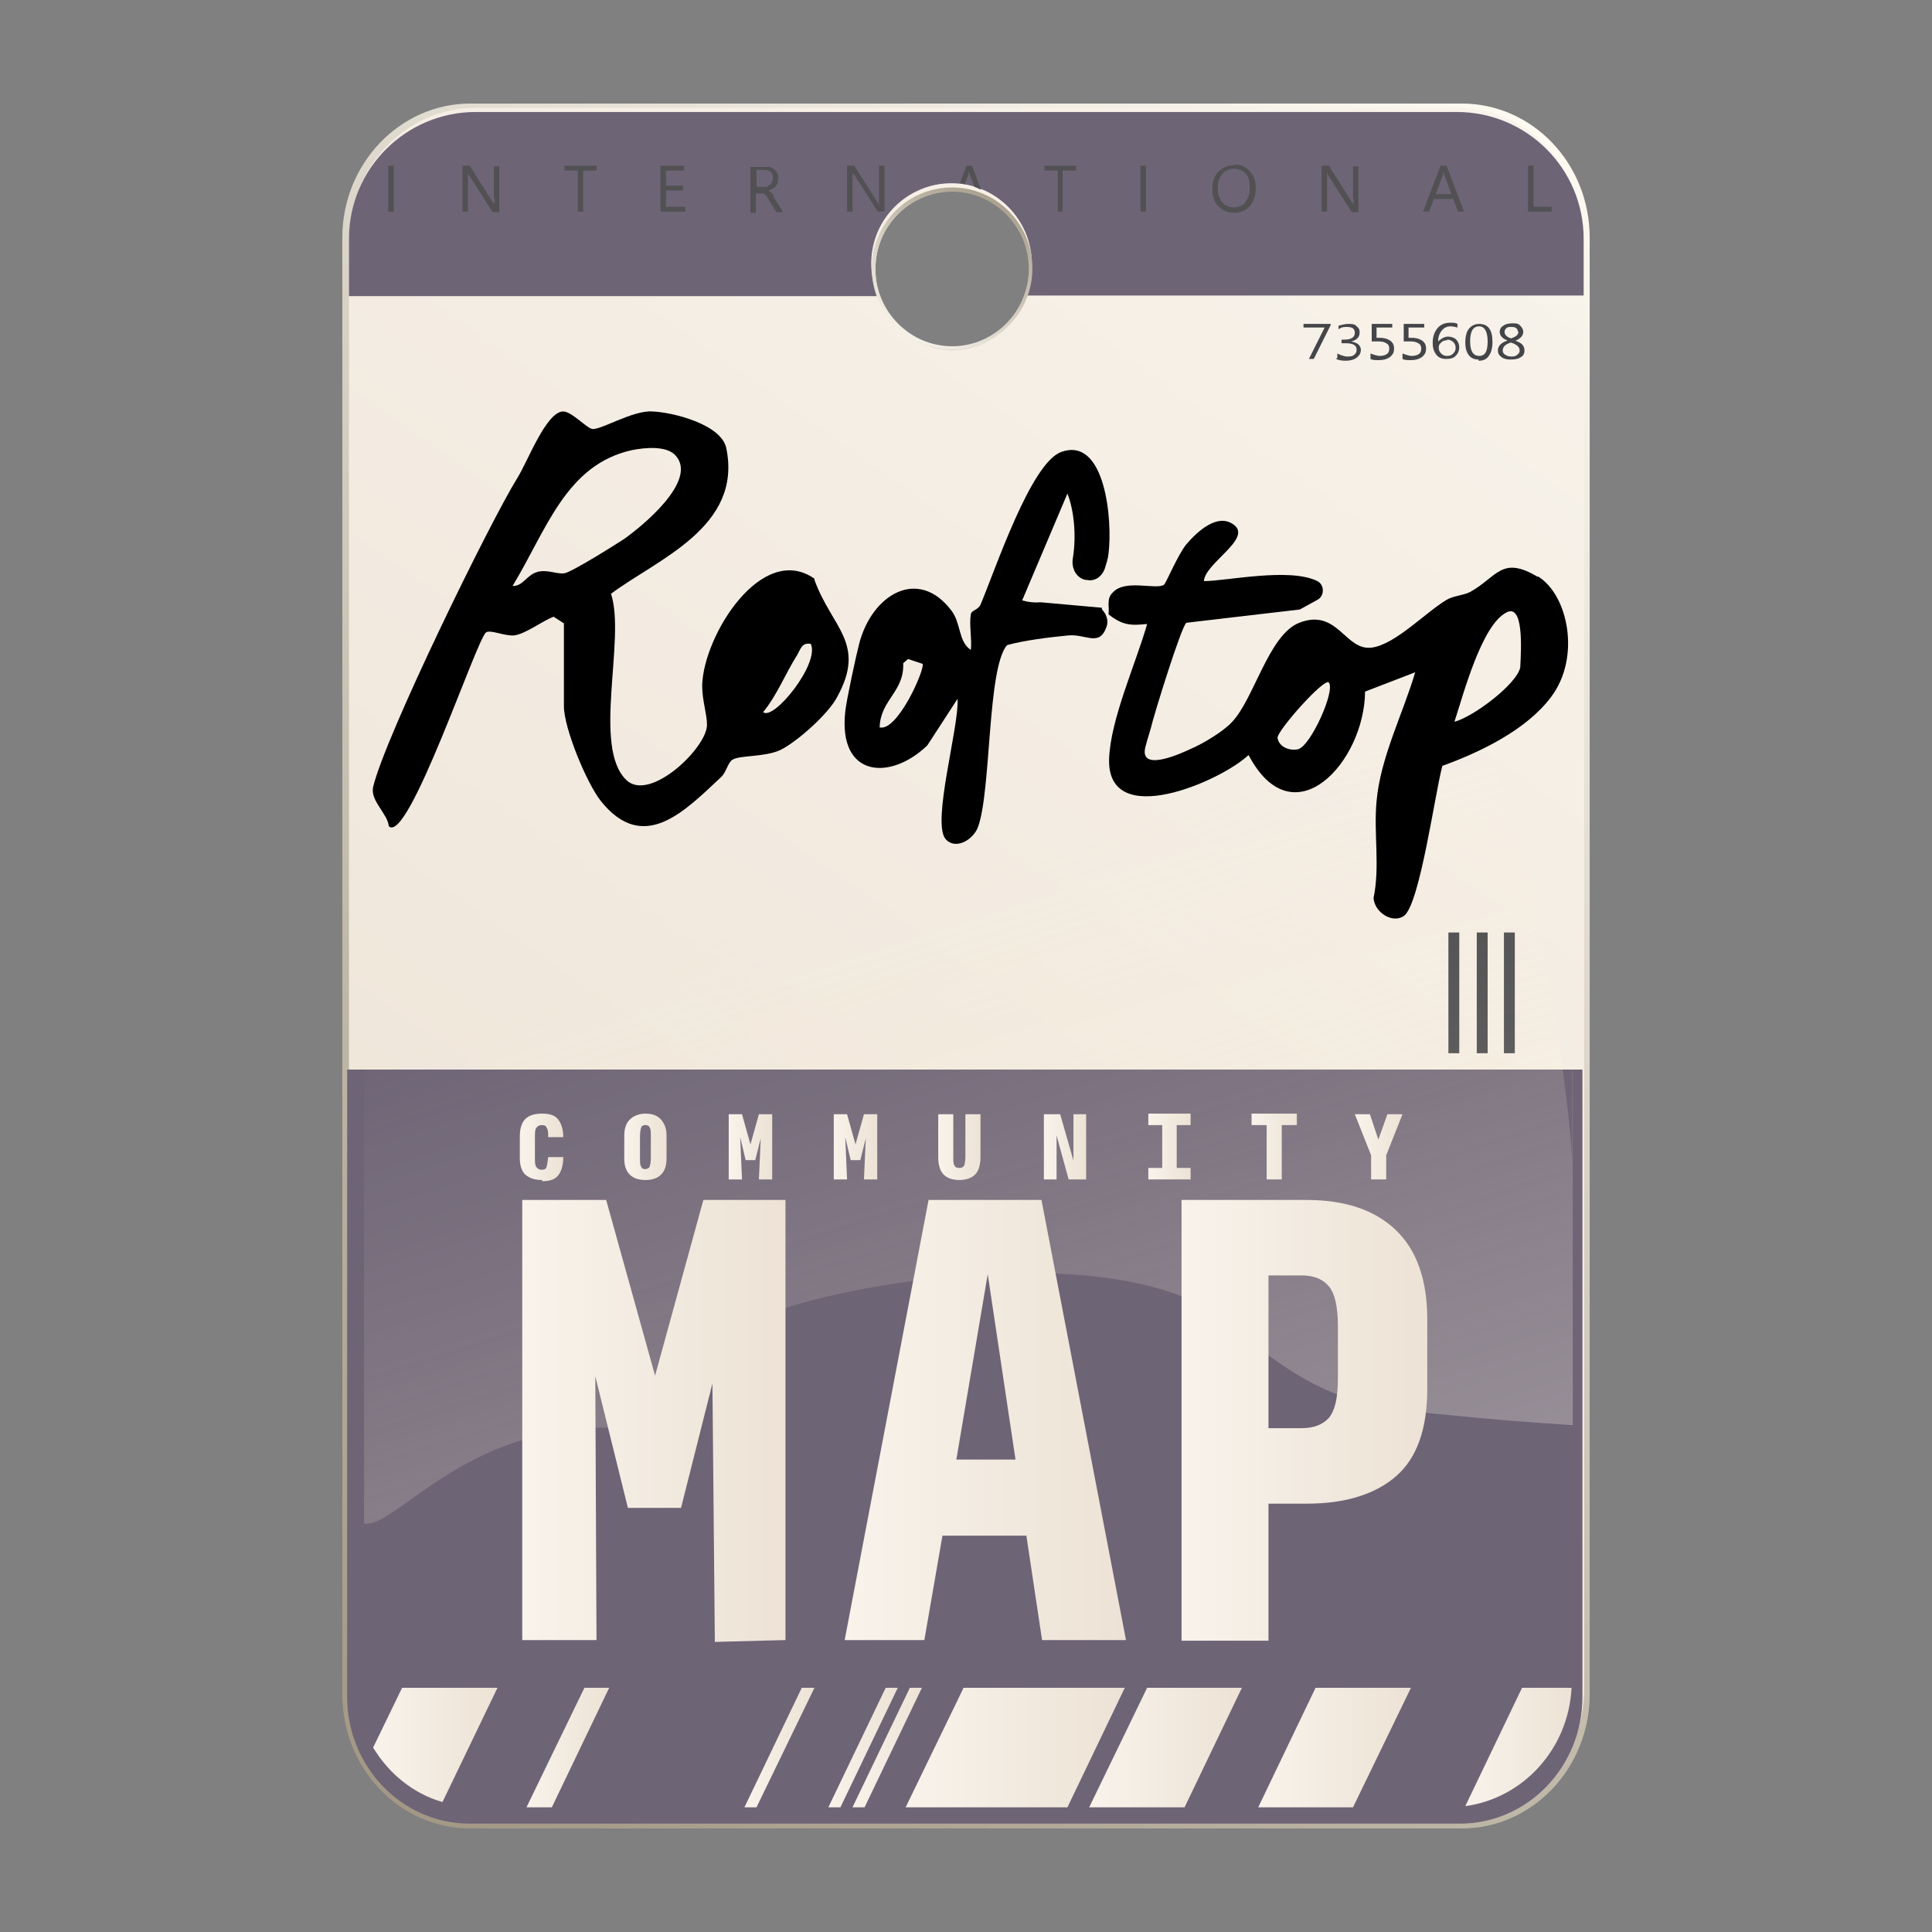 <svg width="32" height="32" viewBox="0 0 32 32" fill="none" xmlns="http://www.w3.org/2000/svg">
<rect x="0" y="0" width="32" height="32" fill="#808080" stroke="none"/>
<path d="M24.21 1.715H7.79C6.62 1.715 5.67 2.715 5.67 3.935V28.065C5.67 29.295 6.62 30.285 7.79 30.285H24.21C25.38 30.285 26.33 29.285 26.33 28.065V3.935C26.33 2.705 25.38 1.715 24.21 1.715ZM15.76 5.765C15.05 5.765 14.47 5.165 14.47 4.415C14.47 3.665 15.05 3.065 15.76 3.065C16.47 3.065 17.05 3.665 17.05 4.415C17.05 5.165 16.47 5.765 15.76 5.765Z" fill="url(#paint0_linear_190_328)"/>
<path d="M24.14 1.785H7.88C6.72 1.785 5.78 2.775 5.78 3.995V27.965C5.78 29.185 6.72 30.175 7.88 30.175H24.14C25.3 30.175 26.24 29.185 26.24 27.965V3.995C26.24 2.775 25.3 1.785 24.14 1.785ZM15.78 5.805C15.08 5.805 14.5 5.205 14.5 4.465C14.5 3.725 15.07 3.125 15.78 3.125C16.49 3.125 17.06 3.725 17.06 4.465C17.06 5.205 16.49 5.805 15.78 5.805Z" fill="url(#paint1_linear_190_328)"/>
<path d="M5.75 28.105C5.75 29.265 6.66 30.205 7.78 30.205H24.18C25.3 30.205 26.21 29.265 26.21 28.105V17.715H5.75V28.105Z" fill="#6D6476"/>
<path d="M24.15 1.855H7.88C6.72 1.855 5.78 2.795 5.78 3.955V4.905H14.54C14.47 4.725 14.43 4.555 14.43 4.365C14.43 3.625 15.03 3.035 15.76 3.035C16.49 3.035 17.09 3.635 17.09 4.365C17.09 4.555 17.05 4.725 16.98 4.895H26.23V3.955C26.23 2.795 25.29 1.855 24.13 1.855H24.15Z" fill="#6D6476"/>
<path d="M22.04 5.385L21.76 5.945H21.68L21.94 5.425H21.59V5.365H22.04V5.385Z" fill="#444549"/>
<path d="M22.15 5.925V5.855C22.15 5.855 22.25 5.905 22.31 5.905C22.36 5.905 22.4 5.905 22.43 5.875C22.46 5.855 22.47 5.825 22.47 5.795C22.47 5.715 22.41 5.685 22.28 5.685H22.22V5.625H22.27C22.38 5.625 22.44 5.585 22.44 5.515C22.44 5.445 22.4 5.415 22.31 5.415C22.26 5.415 22.22 5.415 22.17 5.455V5.395C22.17 5.395 22.27 5.365 22.33 5.365C22.39 5.365 22.44 5.365 22.47 5.405C22.51 5.435 22.52 5.465 22.52 5.505C22.52 5.585 22.47 5.635 22.38 5.655C22.38 5.655 22.47 5.675 22.5 5.705C22.53 5.735 22.54 5.765 22.54 5.795C22.54 5.845 22.52 5.885 22.47 5.925C22.43 5.955 22.37 5.975 22.29 5.975C22.22 5.975 22.17 5.965 22.13 5.945L22.15 5.925Z" fill="#444549"/>
<path d="M22.7 5.925V5.855C22.7 5.855 22.8 5.895 22.85 5.895C22.9 5.895 22.94 5.885 22.97 5.865C23 5.845 23.01 5.815 23.01 5.775C23.01 5.735 23 5.705 22.96 5.685C22.93 5.665 22.89 5.655 22.83 5.655H22.72V5.365H23.06V5.425H22.8V5.595H22.86C22.93 5.595 22.99 5.615 23.03 5.645C23.07 5.675 23.09 5.715 23.09 5.775C23.09 5.835 23.07 5.875 23.02 5.915C22.98 5.945 22.92 5.965 22.84 5.965C22.78 5.965 22.73 5.965 22.7 5.945V5.925Z" fill="#444549"/>
<path d="M23.23 5.925V5.855C23.23 5.855 23.33 5.895 23.38 5.895C23.43 5.895 23.47 5.885 23.5 5.865C23.53 5.845 23.54 5.815 23.54 5.775C23.54 5.735 23.53 5.705 23.49 5.685C23.46 5.665 23.42 5.655 23.36 5.655H23.25V5.365H23.59V5.425H23.33V5.595H23.39C23.46 5.595 23.52 5.615 23.56 5.645C23.6 5.675 23.62 5.715 23.62 5.775C23.62 5.835 23.6 5.875 23.55 5.915C23.51 5.945 23.45 5.965 23.37 5.965C23.31 5.965 23.26 5.965 23.23 5.945V5.925Z" fill="#444549"/>
<path d="M24.14 5.365V5.425C24.14 5.425 24.07 5.405 24.03 5.405C23.97 5.405 23.92 5.425 23.88 5.475C23.84 5.525 23.82 5.585 23.82 5.655C23.82 5.655 23.9 5.575 23.98 5.575C24.04 5.575 24.09 5.595 24.12 5.625C24.15 5.655 24.17 5.705 24.17 5.755C24.17 5.805 24.15 5.855 24.11 5.895C24.07 5.935 24.02 5.945 23.95 5.945C23.88 5.945 23.83 5.925 23.79 5.875C23.75 5.825 23.73 5.765 23.73 5.675C23.73 5.575 23.76 5.495 23.81 5.435C23.86 5.375 23.93 5.345 24.02 5.345C24.07 5.345 24.11 5.345 24.14 5.365ZM23.97 5.635C23.97 5.635 23.9 5.635 23.87 5.675C23.84 5.695 23.83 5.725 23.83 5.755C23.83 5.795 23.84 5.825 23.87 5.855C23.9 5.885 23.93 5.895 23.97 5.895C24.01 5.895 24.04 5.885 24.07 5.855C24.1 5.825 24.11 5.795 24.11 5.765C24.11 5.725 24.1 5.695 24.07 5.665C24.05 5.645 24.01 5.625 23.97 5.625V5.635Z" fill="#444549"/>
<path d="M24.49 5.955C24.42 5.955 24.37 5.935 24.33 5.885C24.29 5.835 24.27 5.765 24.27 5.675C24.27 5.575 24.29 5.495 24.33 5.445C24.37 5.395 24.43 5.365 24.5 5.365C24.65 5.365 24.72 5.465 24.72 5.665C24.72 5.765 24.7 5.835 24.66 5.895C24.62 5.955 24.56 5.975 24.49 5.975V5.955ZM24.5 5.405C24.4 5.405 24.35 5.485 24.35 5.655C24.35 5.815 24.4 5.895 24.5 5.895C24.6 5.895 24.64 5.815 24.64 5.655C24.64 5.495 24.59 5.405 24.5 5.405Z" fill="#444549"/>
<path d="M24.96 5.635C24.88 5.605 24.84 5.555 24.84 5.495C24.84 5.455 24.86 5.415 24.9 5.395C24.94 5.365 24.99 5.355 25.05 5.355C25.1 5.355 25.15 5.355 25.18 5.395C25.21 5.425 25.23 5.455 25.23 5.495C25.23 5.555 25.19 5.605 25.1 5.645C25.2 5.675 25.25 5.725 25.25 5.805C25.25 5.855 25.23 5.895 25.19 5.915C25.15 5.945 25.09 5.955 25.02 5.955C24.96 5.955 24.91 5.945 24.87 5.915C24.83 5.885 24.81 5.855 24.81 5.805C24.81 5.735 24.86 5.675 24.96 5.645V5.635ZM25.02 5.675C24.93 5.705 24.89 5.745 24.89 5.805C24.89 5.835 24.9 5.855 24.93 5.875C24.96 5.895 24.99 5.905 25.03 5.905C25.07 5.905 25.1 5.905 25.13 5.875C25.16 5.855 25.17 5.835 25.17 5.805C25.17 5.745 25.12 5.705 25.03 5.675H25.02ZM25.14 5.495C25.14 5.495 25.14 5.445 25.11 5.435C25.09 5.415 25.06 5.415 25.03 5.415C25 5.415 24.97 5.415 24.95 5.435C24.93 5.455 24.92 5.475 24.92 5.495C24.92 5.545 24.96 5.585 25.03 5.605C25.11 5.575 25.15 5.545 25.15 5.495H25.14Z" fill="#444549"/>
<path d="M20.84 29.935H22.41L23.37 27.955H21.79L20.84 29.935Z" fill="url(#paint2_linear_190_328)"/>
<path d="M8.72 29.935H9.14L10.09 27.955H9.68L8.72 29.935Z" fill="url(#paint3_linear_190_328)"/>
<path d="M14.12 29.935H14.32L15.27 27.955H15.07L14.12 29.935Z" fill="url(#paint4_linear_190_328)"/>
<path d="M13.72 29.935H13.92L14.87 27.955H14.67L13.72 29.935Z" fill="url(#paint5_linear_190_328)"/>
<path d="M12.33 29.935H12.53L13.49 27.955H13.28L12.33 29.935Z" fill="url(#paint6_linear_190_328)"/>
<path d="M26.03 27.955H25.21L24.27 29.915C25.23 29.785 25.98 28.965 26.03 27.955Z" fill="url(#paint7_linear_190_328)"/>
<path d="M7.33 29.845L8.24 27.955H6.66L6.18 28.945C6.44 29.375 6.84 29.705 7.32 29.845H7.33Z" fill="url(#paint8_linear_190_328)"/>
<path d="M18.04 29.935H19.62L20.57 27.955H19L18.04 29.935Z" fill="url(#paint9_linear_190_328)"/>
<path d="M15 29.935H17.68L18.63 27.955H15.96L15 29.935Z" fill="url(#paint10_linear_190_328)"/>
<path d="M25.09 15.445H24.91V17.445H25.09V15.445Z" fill="#444549"/>
<path d="M24.64 15.445H24.46V17.445H24.64V15.445Z" fill="#444549"/>
<path d="M24.17 15.445H23.99V17.445H24.17V15.445Z" fill="#444549"/>
<path d="M12.82 3.235C12.82 3.235 12.8 3.215 12.79 3.205C12.79 3.205 12.77 3.185 12.76 3.175C12.76 3.175 12.74 3.175 12.73 3.155C12.73 3.155 12.78 3.135 12.8 3.125C12.82 3.115 12.84 3.095 12.85 3.085C12.86 3.065 12.88 3.045 12.88 3.025C12.88 3.005 12.89 2.975 12.89 2.955C12.89 2.925 12.89 2.895 12.87 2.865C12.86 2.835 12.84 2.815 12.82 2.805C12.8 2.785 12.77 2.775 12.75 2.765C12.72 2.765 12.69 2.765 12.66 2.765H12.43V3.525H12.52V3.205H12.63C12.63 3.205 12.66 3.205 12.67 3.225C12.68 3.225 12.69 3.245 12.7 3.255C12.71 3.265 12.72 3.285 12.73 3.305L12.86 3.515H12.97L12.83 3.285C12.83 3.285 12.81 3.255 12.8 3.245H12.82V3.235ZM12.71 3.095C12.71 3.095 12.67 3.095 12.65 3.095H12.53V2.815H12.65C12.65 2.815 12.74 2.815 12.76 2.845C12.79 2.865 12.8 2.895 12.8 2.945C12.8 2.965 12.8 2.985 12.79 3.005C12.79 3.025 12.77 3.035 12.76 3.055C12.75 3.055 12.73 3.075 12.71 3.085V3.095Z" fill="#515153"/>
<path d="M11.03 3.155H11.31V3.075H11.03V2.825H11.33V2.745H10.94V3.505H11.35V3.425H11.03V3.155Z" fill="#515153"/>
<path d="M9.35 2.825H9.57V3.505H9.66V2.825H9.88V2.745H9.35V2.825Z" fill="#515153"/>
<path d="M8.19 3.285V3.395C8.19 3.395 8.19 3.365 8.16 3.345L7.78 2.745H7.66V3.505H7.75V2.855C7.75 2.855 7.75 2.885 7.77 2.905L8.16 3.515H8.27V2.755H8.18V3.295L8.19 3.285Z" fill="#515153"/>
<path d="M15.98 3.045L16.04 2.885C16.04 2.885 16.04 2.855 16.05 2.835C16.05 2.835 16.05 2.875 16.06 2.885L16.14 3.095C16.14 3.095 16.22 3.125 16.25 3.145L16.1 2.745H16.01L15.9 3.035C15.9 3.035 15.96 3.035 15.98 3.055V3.045Z" fill="#515153"/>
<path d="M6.52 2.745H6.43V3.505H6.52V2.745Z" fill="#515153"/>
<path d="M20.45 2.735C20.34 2.735 20.25 2.775 20.18 2.845C20.11 2.915 20.08 3.015 20.08 3.135C20.08 3.245 20.11 3.345 20.18 3.415C20.25 3.485 20.33 3.525 20.44 3.525C20.55 3.525 20.64 3.485 20.7 3.415C20.76 3.345 20.8 3.245 20.8 3.115C20.8 3.005 20.77 2.905 20.7 2.835C20.64 2.765 20.55 2.725 20.45 2.725V2.735ZM20.63 3.355C20.58 3.405 20.52 3.435 20.43 3.435C20.35 3.435 20.29 3.405 20.24 3.345C20.19 3.285 20.17 3.215 20.17 3.115C20.17 3.015 20.19 2.945 20.24 2.885C20.29 2.825 20.36 2.795 20.44 2.795C20.52 2.795 20.59 2.825 20.63 2.875C20.68 2.925 20.7 3.005 20.7 3.105C20.7 3.205 20.68 3.275 20.63 3.335V3.355Z" fill="#515153"/>
<path d="M23.86 2.745L23.57 3.505H23.67L23.75 3.295H24.07L24.15 3.505H24.25L23.96 2.745H23.86ZM23.78 3.215L23.9 2.895C23.9 2.895 23.9 2.865 23.91 2.845C23.91 2.845 23.91 2.885 23.92 2.895L24.04 3.215H23.78Z" fill="#515153"/>
<path d="M25.4 3.425V2.745H25.31V3.505H25.7V3.425H25.4Z" fill="#515153"/>
<path d="M22.42 3.285V3.395C22.42 3.395 22.41 3.365 22.39 3.345L22.01 2.745H21.89V3.505H21.98V2.855C21.98 2.855 21.99 2.885 22 2.905L22.39 3.515H22.5V2.755H22.41V3.295H22.42V3.285Z" fill="#515153"/>
<path d="M18.98 2.745H18.89V3.505H18.98V2.745Z" fill="#515153"/>
<path d="M14.15 2.895L14.54 3.505H14.65V2.745H14.56V3.395C14.56 3.395 14.55 3.365 14.53 3.345L14.15 2.745H14.03V3.505H14.12V2.855C14.12 2.855 14.13 2.885 14.14 2.905L14.15 2.895Z" fill="#515153"/>
<path d="M17.3 2.825H17.52V3.505H17.6V2.825H17.82V2.745H17.3V2.825Z" fill="#515153"/>
<path d="M15.77 3.105C15.03 3.105 14.44 3.705 14.44 4.445C14.44 5.185 15.04 5.785 15.77 5.785C16.5 5.785 17.1 5.185 17.1 4.445C17.1 3.705 16.5 3.105 15.77 3.105ZM15.77 5.735C15.07 5.735 14.5 5.155 14.5 4.455C14.5 3.755 15.07 3.175 15.77 3.175C16.47 3.175 17.04 3.755 17.04 4.455C17.04 5.155 16.47 5.735 15.77 5.735Z" fill="url(#paint11_linear_190_328)"/>
<path d="M26.05 13.185V23.605C25.4 23.565 24.64 23.505 23.76 23.415C22.36 23.275 21.75 23.105 20.31 21.895C18.47 20.345 12.88 21.375 12.12 22.075C11.66 22.495 11.34 23.645 10.07 23.645C7.66 23.635 6.56 25.315 6.03 25.235V13.955C6.03 12.985 6.95 12.015 8.08 11.805L23.99 11.825C25.12 11.605 26.04 18.315 26.04 19.285V13.185H26.05Z" fill="url(#paint12_linear_190_328)"/>
<path d="M10.4 24.975L9.86 22.795L9.88 27.165H8.65V19.875H10.04L10.85 22.785L11.65 19.875H13.01V27.165L11.84 27.195L11.8 22.915L11.28 24.975H10.4Z" fill="url(#paint13_linear_190_328)"/>
<path d="M17.26 27.165L17 25.435H15.61L15.31 27.165H13.99L15.38 19.875H17.25L18.65 27.165H17.26ZM16.82 24.175L16.36 21.105L15.84 24.175H16.82Z" fill="url(#paint14_linear_190_328)"/>
<path d="M19.57 27.165V19.875H21.64C22.27 19.875 22.76 20.035 23.11 20.365C23.46 20.695 23.64 21.185 23.64 21.855V23.005C23.64 23.665 23.47 24.145 23.13 24.445C22.79 24.745 22.29 24.905 21.65 24.905H21.01V27.175H19.57V27.165ZM21.01 23.655H21.56C21.76 23.655 21.91 23.595 22.01 23.485C22.11 23.365 22.16 23.155 22.16 22.835V21.975C22.16 21.645 22.11 21.425 22.01 21.305C21.91 21.185 21.76 21.125 21.56 21.125H21.01V23.645V23.655Z" fill="url(#paint15_linear_190_328)"/>
<path d="M8.98 19.545C8.86 19.545 8.77 19.515 8.7 19.455C8.64 19.395 8.61 19.305 8.61 19.185V18.815C8.61 18.695 8.64 18.595 8.7 18.535C8.76 18.475 8.85 18.445 8.98 18.445C9.11 18.445 9.19 18.475 9.24 18.535C9.29 18.595 9.33 18.695 9.33 18.835H9.08C9.08 18.765 9.08 18.705 9.05 18.675C9.05 18.645 9.01 18.635 8.97 18.635C8.93 18.635 8.9 18.655 8.88 18.685C8.86 18.715 8.86 18.775 8.86 18.845V19.165C8.86 19.235 8.86 19.295 8.88 19.325C8.9 19.355 8.93 19.375 8.97 19.375C9.01 19.375 9.04 19.365 9.05 19.335C9.06 19.305 9.07 19.255 9.08 19.165H9.33C9.33 19.315 9.29 19.415 9.24 19.475C9.19 19.535 9.1 19.565 8.98 19.565V19.545Z" fill="url(#paint16_linear_190_328)"/>
<path d="M10.69 19.545C10.58 19.545 10.49 19.515 10.43 19.455C10.37 19.395 10.34 19.305 10.34 19.195V18.805C10.34 18.695 10.37 18.605 10.43 18.545C10.49 18.485 10.58 18.445 10.69 18.445C10.8 18.445 10.89 18.475 10.95 18.545C11.01 18.615 11.04 18.695 11.04 18.805V19.195C11.04 19.305 11.01 19.395 10.95 19.455C10.89 19.515 10.8 19.545 10.69 19.545ZM10.69 19.365C10.69 19.365 10.75 19.355 10.76 19.325C10.77 19.295 10.78 19.245 10.78 19.175V18.825C10.78 18.755 10.78 18.695 10.76 18.675C10.75 18.645 10.72 18.635 10.69 18.635C10.66 18.635 10.63 18.645 10.62 18.675C10.61 18.705 10.6 18.755 10.6 18.825V19.175C10.6 19.245 10.6 19.295 10.62 19.325C10.63 19.355 10.66 19.365 10.69 19.365Z" fill="url(#paint17_linear_190_328)"/>
<path d="M12.35 19.215L12.26 18.835L12.29 19.535H12.07V18.455H12.29L12.43 18.955L12.57 18.455H12.79V19.535H12.57L12.6 18.855L12.51 19.215H12.35Z" fill="url(#paint18_linear_190_328)"/>
<path d="M14.09 19.215L14 18.835L14.03 19.535H13.81V18.455H14.03L14.17 18.955L14.31 18.455H14.53V19.535H14.31L14.34 18.855L14.25 19.215H14.09Z" fill="url(#paint19_linear_190_328)"/>
<path d="M15.9 19.545C15.78 19.545 15.69 19.515 15.63 19.455C15.57 19.395 15.54 19.295 15.54 19.165V18.455H15.79V19.155C15.79 19.235 15.79 19.285 15.81 19.305C15.82 19.335 15.85 19.345 15.89 19.345C15.93 19.345 15.95 19.335 15.97 19.305C15.98 19.275 15.99 19.225 15.99 19.155V18.455H16.24V19.165C16.24 19.295 16.21 19.395 16.15 19.455C16.09 19.515 16 19.545 15.88 19.545H15.9Z" fill="url(#paint20_linear_190_328)"/>
<path d="M17.7 19.535L17.5 18.805V19.535H17.29V18.455H17.56L17.78 19.225V18.455H17.99V19.535H17.7Z" fill="url(#paint21_linear_190_328)"/>
<path d="M19.02 19.535V19.345H19.25V18.635H19.02V18.445H19.72V18.635H19.49V19.345H19.72V19.535H19.02Z" fill="url(#paint22_linear_190_328)"/>
<path d="M20.98 19.535V18.635H20.73V18.445H21.48V18.635H21.23V19.535H20.98Z" fill="url(#paint23_linear_190_328)"/>
<path d="M22.96 19.535H22.71V19.135L22.44 18.455H22.69L22.83 18.875L22.98 18.455H23.23L22.96 19.135V19.535Z" fill="url(#paint24_linear_190_328)"/>
<path d="M25.47 9.555C24.87 9.195 24.8 9.555 24.35 9.805C24.23 9.865 24.08 9.865 23.96 9.935C23.61 10.145 23.12 10.665 22.73 10.725C22.28 10.795 22.16 10.065 21.52 10.315C21.01 10.515 20.77 11.585 20.4 11.965C20.25 12.125 19.91 12.325 19.72 12.405C19.55 12.485 18.95 12.755 18.96 12.445C18.96 12.375 19.03 12.175 19.06 12.065C19.11 11.845 19.57 10.365 19.65 10.315L21.53 10.095L21.82 9.935C21.94 9.875 21.94 9.685 21.82 9.625C21.36 9.395 20.31 9.625 19.94 9.625C19.96 9.325 20.74 8.925 20.44 8.695C20.17 8.485 19.83 8.805 19.65 9.015C19.51 9.185 19.31 9.665 19.28 9.685C19.15 9.775 18.63 9.585 18.43 9.815C18.32 9.915 18.38 10.065 18.36 10.175C18.59 10.355 18.72 10.365 19 10.335C18.82 10.975 18.39 11.915 18.37 12.575C18.34 13.765 20.23 12.935 20.68 12.505C21.42 13.915 22.6 12.625 22.61 11.455L23.44 11.135C23.24 11.815 22.86 12.555 22.8 13.275C22.75 13.795 22.86 14.355 22.75 14.875C22.77 15.125 23.08 15.305 23.26 15.165C23.52 14.955 23.77 13.125 23.89 12.685C24.5 12.465 25.28 12.095 25.69 11.545C26.19 10.885 25.97 9.845 25.47 9.545V9.555ZM21.52 12.405C21.38 12.445 21.19 12.385 21.16 12.225C21.14 12.115 21.94 11.215 22.01 11.305C22.12 11.445 21.71 12.345 21.51 12.405H21.52ZM25.18 11.055C25.12 11.335 24.4 11.875 24.09 11.955C24.24 11.495 24.54 10.355 24.95 10.145C25.23 9.995 25.2 10.695 25.18 11.055Z" fill="black"/>
<path d="M18.24 10.065L17.23 9.975C17.14 9.985 17.04 9.975 16.93 9.945L17.68 8.175C17.79 8.455 17.83 8.875 17.77 9.245C17.74 9.415 17.83 9.575 17.98 9.605H18C18.13 9.635 18.25 9.555 18.3 9.415C18.32 9.345 18.35 9.265 18.36 9.175C18.43 8.625 18.31 7.225 17.58 7.485C17.07 7.665 16.48 9.455 16.24 10.015C16.2 10.105 16.09 10.105 16.08 10.175C16.05 10.345 16.1 10.575 16.08 10.765C15.87 10.625 15.92 10.325 15.76 10.115C15.21 9.385 14.44 9.845 14.23 10.665C14.18 10.855 14.02 11.595 14 11.785C13.88 12.885 14.75 12.935 15.36 12.345L15.86 11.575C15.89 12.025 15.43 13.615 15.66 13.895C15.82 14.085 16.12 13.915 16.2 13.695C16.42 13.085 16.35 11.065 16.68 10.685C16.97 10.605 17.38 10.555 17.69 10.525C17.99 10.495 18.21 10.725 18.33 10.375C18.36 10.285 18.33 10.185 18.27 10.115C18.27 10.115 18.25 10.095 18.25 10.085V10.065H18.24ZM14.57 12.035C14.59 11.585 14.98 11.455 14.96 10.985L15.04 10.915L15.28 10.995C15.33 11.065 14.86 12.145 14.56 12.045H14.57V12.035Z" fill="black"/>
<path d="M13.49 9.585C12.62 8.975 11.65 10.525 11.63 11.355C11.63 11.605 11.71 11.825 11.71 12.005C11.71 12.385 10.77 13.285 10.38 12.925C9.8 12.385 10.37 10.585 10.12 9.835C10.88 9.265 12.3 8.735 12.03 7.425C11.95 7.025 11.13 6.825 10.8 6.815C10.48 6.795 9.95 7.125 9.81 7.105C9.72 7.095 9.46 6.805 9.32 6.815C9.04 6.835 8.74 7.645 8.57 7.915C8.11 8.655 6.38 12.195 6.18 13.035C6.13 13.265 6.42 13.475 6.44 13.685C6.76 13.995 7.89 10.595 8.05 10.475C8.12 10.425 8.35 10.535 8.51 10.525C8.7 10.505 8.98 10.285 9.17 10.215L9.34 10.325V11.695C9.34 12.065 9.72 12.975 9.95 13.265C10.66 14.155 11.34 13.435 11.95 12.865C12.03 12.785 12.06 12.625 12.13 12.585C12.25 12.505 12.65 12.545 12.92 12.425C13.19 12.295 13.71 11.835 13.86 11.555C14.36 10.655 13.78 10.405 13.49 9.605V9.585ZM8.9 9.475C8.73 9.515 8.66 9.715 8.49 9.705C9.05 8.785 9.37 7.695 10.47 7.455C10.67 7.415 11.04 7.375 11.19 7.545C11.57 7.965 10.61 8.735 10.34 8.925C10.19 9.025 9.47 9.475 9.35 9.495C9.22 9.515 9.07 9.425 8.89 9.475H8.9ZM12.64 11.795C12.87 11.515 13.01 11.155 13.2 10.855C13.26 10.755 13.28 10.635 13.43 10.665C13.58 10.995 12.81 11.945 12.64 11.795Z" fill="black"/>
<defs>
<linearGradient id="paint0_linear_190_328" x1="25.65" y1="2.275" x2="6.35" y2="29.725" gradientUnits="userSpaceOnUse">
<stop stop-color="#FDFAF1"/>
<stop offset="1" stop-color="#A29885"/>
</linearGradient>
<linearGradient id="paint1_linear_190_328" x1="25.59" y1="2.355" x2="6.43" y2="29.605" gradientUnits="userSpaceOnUse">
<stop stop-color="#F8F3EB"/>
<stop offset="1" stop-color="#EDE2D5"/>
</linearGradient>
<linearGradient id="paint2_linear_190_328" x1="20.84" y1="28.945" x2="23.37" y2="28.945" gradientUnits="userSpaceOnUse">
<stop stop-color="#F8F3EB"/>
<stop offset="1" stop-color="#EDE2D5"/>
</linearGradient>
<linearGradient id="paint3_linear_190_328" x1="8.72" y1="28.945" x2="10.09" y2="28.945" gradientUnits="userSpaceOnUse">
<stop stop-color="#F8F3EB"/>
<stop offset="1" stop-color="#EDE2D5"/>
</linearGradient>
<linearGradient id="paint4_linear_190_328" x1="14.12" y1="28.945" x2="15.27" y2="28.945" gradientUnits="userSpaceOnUse">
<stop stop-color="#F8F3EB"/>
<stop offset="1" stop-color="#EDE2D5"/>
</linearGradient>
<linearGradient id="paint5_linear_190_328" x1="13.72" y1="28.945" x2="14.87" y2="28.945" gradientUnits="userSpaceOnUse">
<stop stop-color="#F8F3EB"/>
<stop offset="1" stop-color="#EDE2D5"/>
</linearGradient>
<linearGradient id="paint6_linear_190_328" x1="12.33" y1="28.945" x2="13.49" y2="28.945" gradientUnits="userSpaceOnUse">
<stop stop-color="#F8F3EB"/>
<stop offset="1" stop-color="#EDE2D5"/>
</linearGradient>
<linearGradient id="paint7_linear_190_328" x1="24.26" y1="28.935" x2="26.03" y2="28.935" gradientUnits="userSpaceOnUse">
<stop stop-color="#F8F3EB"/>
<stop offset="1" stop-color="#EDE2D5"/>
</linearGradient>
<linearGradient id="paint8_linear_190_328" x1="6.19" y1="28.895" x2="8.24" y2="28.895" gradientUnits="userSpaceOnUse">
<stop stop-color="#F8F3EB"/>
<stop offset="1" stop-color="#EDE2D5"/>
</linearGradient>
<linearGradient id="paint9_linear_190_328" x1="18.04" y1="28.945" x2="20.57" y2="28.945" gradientUnits="userSpaceOnUse">
<stop stop-color="#F8F3EB"/>
<stop offset="1" stop-color="#EDE2D5"/>
</linearGradient>
<linearGradient id="paint10_linear_190_328" x1="15" y1="28.945" x2="18.63" y2="28.945" gradientUnits="userSpaceOnUse">
<stop stop-color="#F8F3EB"/>
<stop offset="1" stop-color="#EDE2D5"/>
</linearGradient>
<linearGradient id="paint11_linear_190_328" x1="14.92" y1="5.845" x2="16.62" y2="3.055" gradientUnits="userSpaceOnUse">
<stop stop-color="#FDFAF1"/>
<stop offset="1" stop-color="#A29885"/>
</linearGradient>
<linearGradient id="paint12_linear_190_328" x1="103.221" y1="-0.066" x2="99.287" y2="-12.435" gradientUnits="userSpaceOnUse">
<stop stop-color="#FFFBEC" stop-opacity="0.3"/>
<stop offset="1" stop-color="#FFEDD0" stop-opacity="0"/>
</linearGradient>
<linearGradient id="paint13_linear_190_328" x1="8.65" y1="23.535" x2="13.02" y2="23.535" gradientUnits="userSpaceOnUse">
<stop stop-color="#F8F3EB"/>
<stop offset="1" stop-color="#EDE2D5"/>
</linearGradient>
<linearGradient id="paint14_linear_190_328" x1="14" y1="23.525" x2="18.65" y2="23.525" gradientUnits="userSpaceOnUse">
<stop stop-color="#F8F3EB"/>
<stop offset="1" stop-color="#EDE2D5"/>
</linearGradient>
<linearGradient id="paint15_linear_190_328" x1="19.57" y1="23.525" x2="23.64" y2="23.525" gradientUnits="userSpaceOnUse">
<stop stop-color="#F8F3EB"/>
<stop offset="1" stop-color="#EDE2D5"/>
</linearGradient>
<linearGradient id="paint16_linear_190_328" x1="8.61" y1="19.005" x2="9.33" y2="19.005" gradientUnits="userSpaceOnUse">
<stop stop-color="#F8F3EB"/>
<stop offset="1" stop-color="#EDE2D5"/>
</linearGradient>
<linearGradient id="paint17_linear_190_328" x1="10.34" y1="18.995" x2="11.04" y2="18.995" gradientUnits="userSpaceOnUse">
<stop stop-color="#F8F3EB"/>
<stop offset="1" stop-color="#EDE2D5"/>
</linearGradient>
<linearGradient id="paint18_linear_190_328" x1="12.07" y1="18.995" x2="12.78" y2="18.995" gradientUnits="userSpaceOnUse">
<stop stop-color="#F8F3EB"/>
<stop offset="1" stop-color="#EDE2D5"/>
</linearGradient>
<linearGradient id="paint19_linear_190_328" x1="13.81" y1="18.995" x2="14.52" y2="18.995" gradientUnits="userSpaceOnUse">
<stop stop-color="#F8F3EB"/>
<stop offset="1" stop-color="#EDE2D5"/>
</linearGradient>
<linearGradient id="paint20_linear_190_328" x1="15.54" y1="18.995" x2="16.25" y2="18.995" gradientUnits="userSpaceOnUse">
<stop stop-color="#F8F3EB"/>
<stop offset="1" stop-color="#EDE2D5"/>
</linearGradient>
<linearGradient id="paint21_linear_190_328" x1="17.28" y1="18.995" x2="17.98" y2="18.995" gradientUnits="userSpaceOnUse">
<stop stop-color="#F8F3EB"/>
<stop offset="1" stop-color="#EDE2D5"/>
</linearGradient>
<linearGradient id="paint22_linear_190_328" x1="19.02" y1="18.985" x2="19.72" y2="18.985" gradientUnits="userSpaceOnUse">
<stop stop-color="#F8F3EB"/>
<stop offset="1" stop-color="#EDE2D5"/>
</linearGradient>
<linearGradient id="paint23_linear_190_328" x1="20.73" y1="18.985" x2="21.48" y2="18.985" gradientUnits="userSpaceOnUse">
<stop stop-color="#F8F3EB"/>
<stop offset="1" stop-color="#EDE2D5"/>
</linearGradient>
<linearGradient id="paint24_linear_190_328" x1="22.45" y1="18.995" x2="23.23" y2="18.995" gradientUnits="userSpaceOnUse">
<stop stop-color="#F8F3EB"/>
<stop offset="1" stop-color="#EDE2D5"/>
</linearGradient>
</defs>
</svg>
